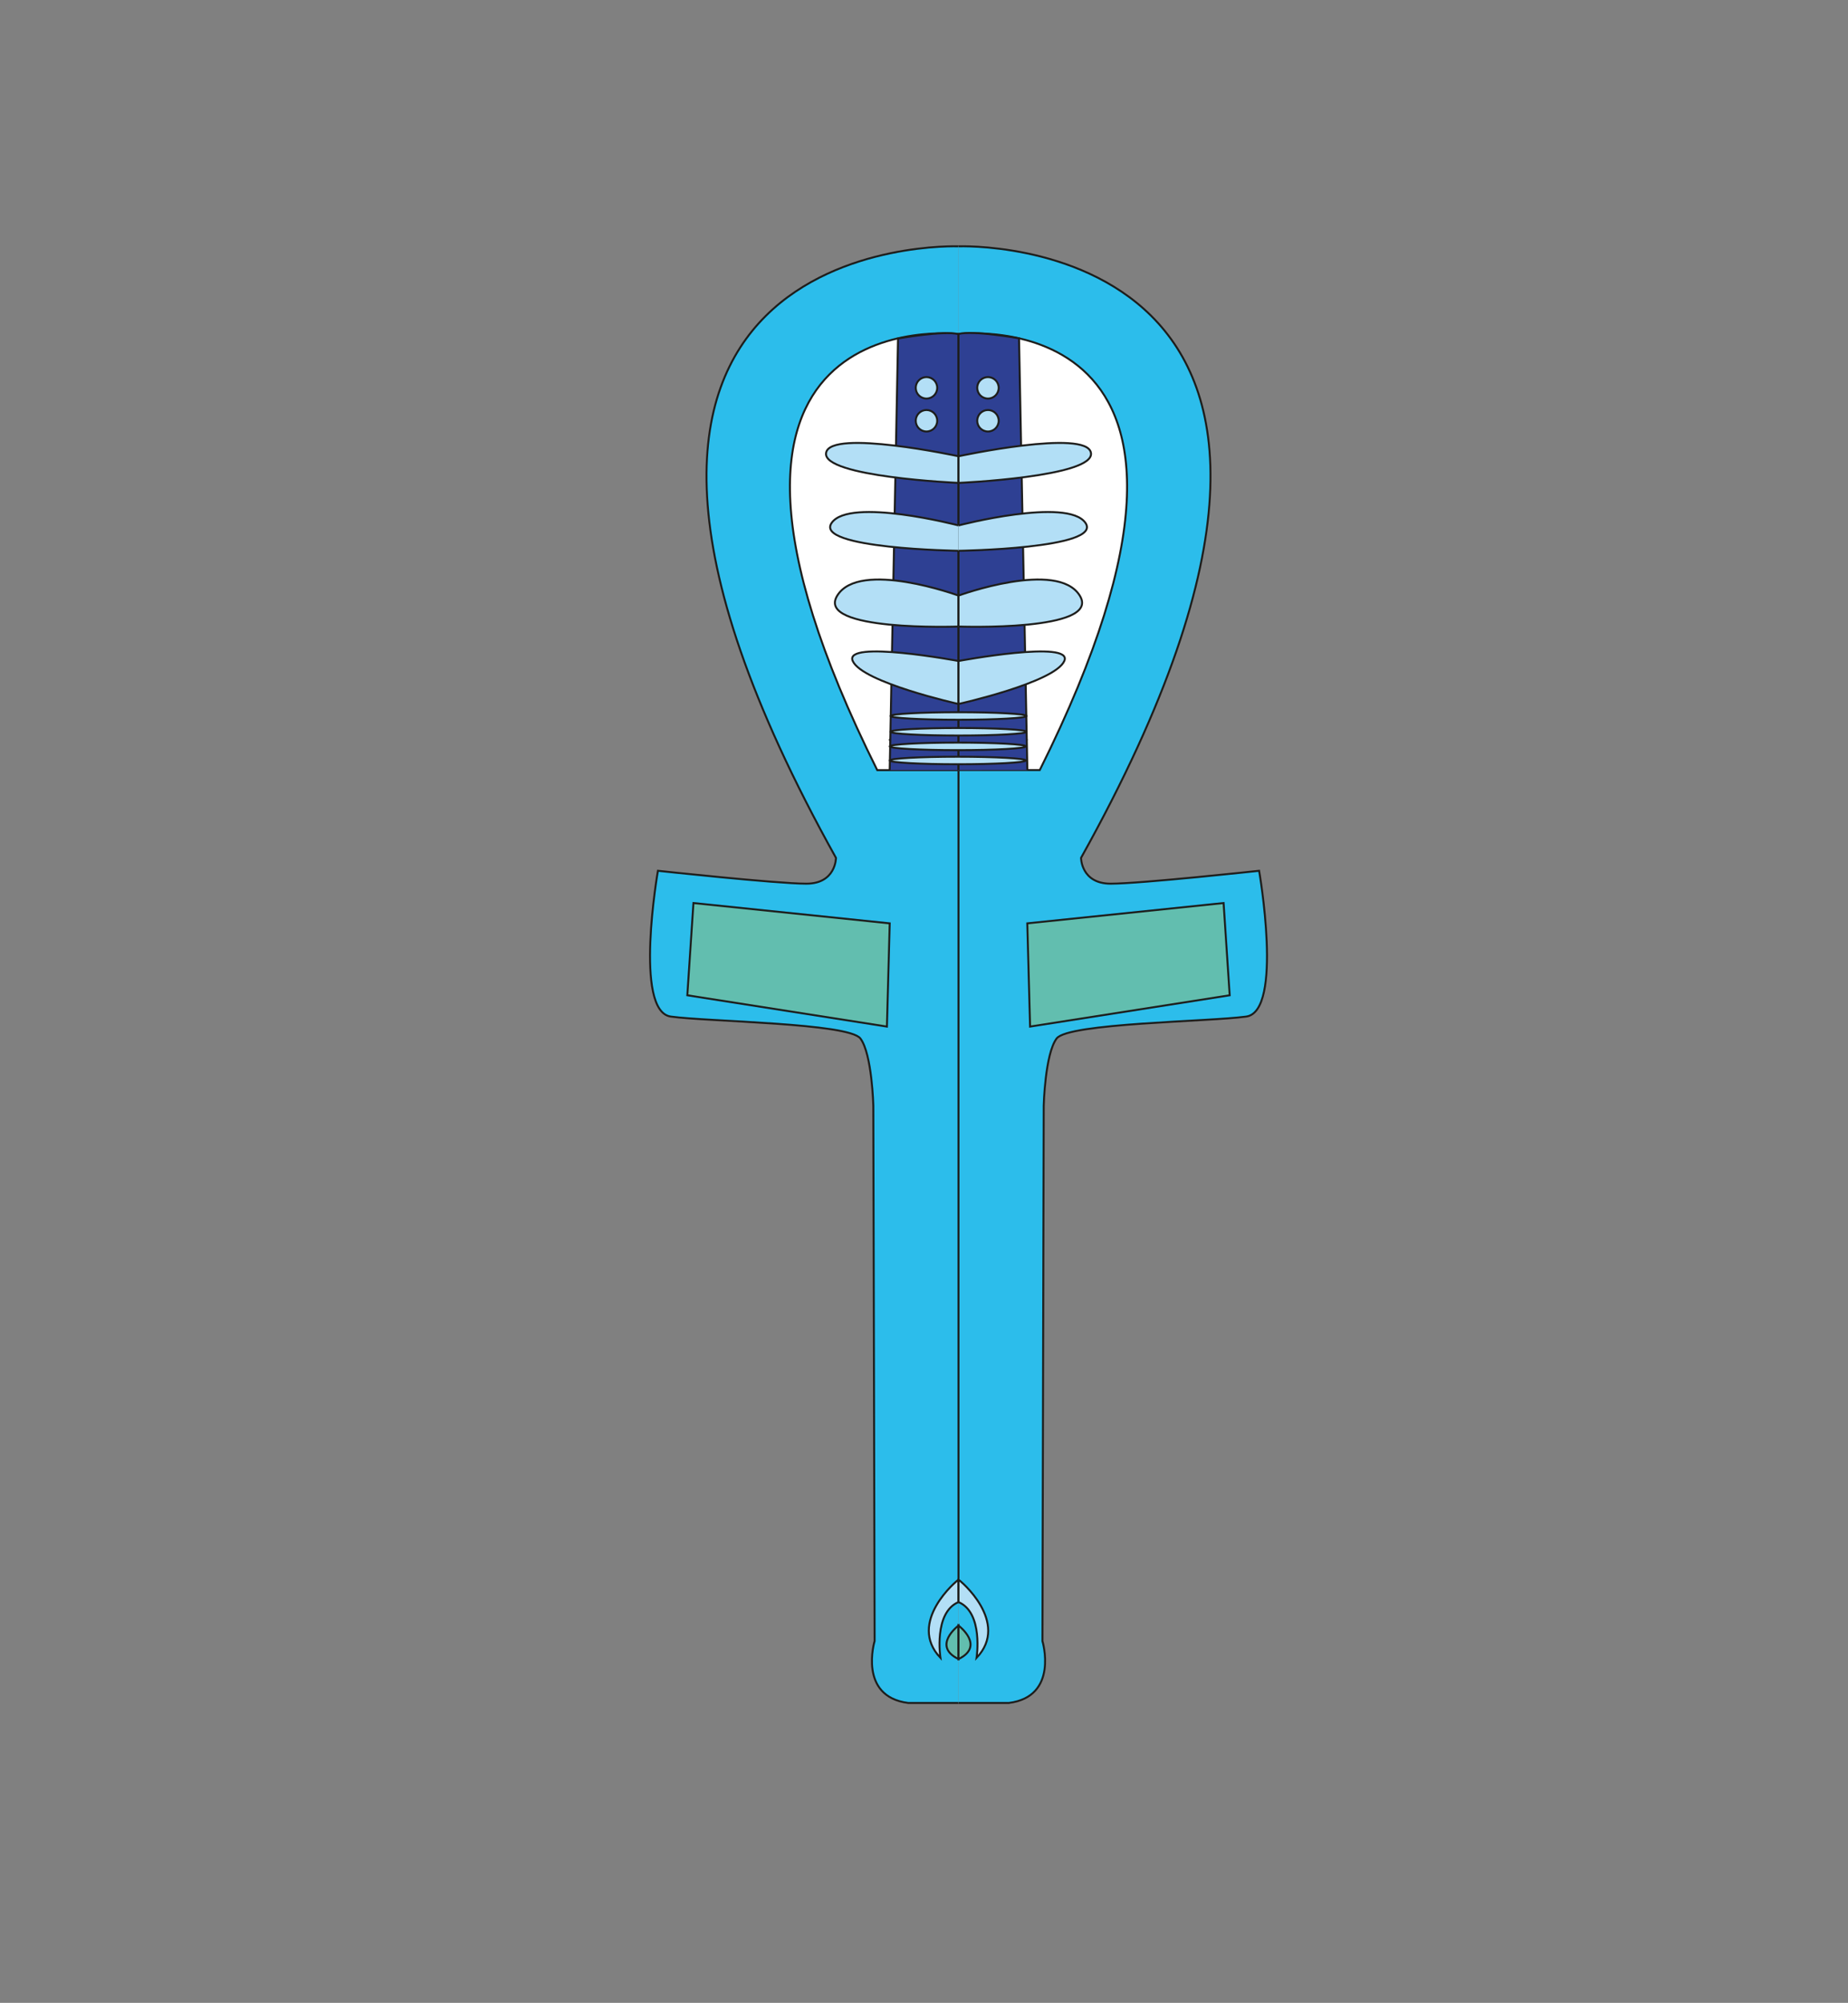<svg xmlns="http://www.w3.org/2000/svg" viewBox="0 0 946.38 1025.41"><rect x="0" y="0" width="946.38" height="1025.41" fill="#808080" stroke="none"/><g id="Шар_2" data-name="Шар 2"><path d="M490.86,126.12s-242.42-9.25-62.75,313.1c0,0,0,13.21-15.19,13.21s-76-6.6-76-6.6-12.55,72,6.61,74.64,91.15,3.3,97.1,11.23,6.61,34.35,6.61,34.35l.66,274.13s-8.59,28.4,17.17,31.7h25.76" style="fill:#2cbdeb;stroke:#1d1d1b;stroke-miterlimit:10"/><path d="M490.86,171S328.37,151.88,449.25,394.3h41.61" style="fill:#fff;stroke:#1d1d1b;stroke-miterlimit:10"/><path d="M490.86,126.12s242.42-9.25,62.75,313.1c0,0,0,13.21,15.2,13.21s76-6.6,76-6.6,12.55,72-6.61,74.64-91.15,3.3-97.1,11.23-6.6,34.35-6.6,34.35l-.66,274.13s8.58,28.4-17.18,31.7H490.86" style="fill:#2cbdeb;stroke:#1d1d1b;stroke-miterlimit:10"/><path d="M490.86,171s162.5-19.16,41.62,223.26H490.86" style="fill:#fff;stroke:#1d1d1b;stroke-miterlimit:10"/><line x1="490.86" y1="277.17" x2="490.86" y2="290.16" style="fill:none;stroke:#1d1d1b;stroke-miterlimit:10"/><polygon points="355.12 462.34 351.98 509.57 454.2 525.59 455.63 472.74 355.12 462.34" style="fill:#62beaf;stroke:#1d1d1b;stroke-miterlimit:10"/><path d="M490.86,808.8c-.66.16-26.59,21.8-9.25,40,0,0-3.63-23.12,9.25-28.57Z" style="fill:#b3dff6;stroke:#1d1d1b;stroke-miterlimit:10"/><path d="M490.86,832.25s-13.87,10.4,0,17.17Z" style="fill:#62beaf;stroke:#1d1d1b;stroke-miterlimit:10"/><line x1="490.86" y1="277.17" x2="490.86" y2="290.16" style="fill:none;stroke:#1d1d1b;stroke-miterlimit:10"/><polygon points="626.61 462.34 629.74 509.57 527.52 525.59 526.09 472.74 626.61 462.34" style="fill:#62beaf;stroke:#1d1d1b;stroke-miterlimit:10"/><path d="M490.86,808.8c.66.16,26.59,21.8,9.25,40,0,0,3.63-23.12-9.25-28.57Z" style="fill:#b3dff6;stroke:#1d1d1b;stroke-miterlimit:10"/><path d="M490.86,832.25s13.87,10.4,0,17.17Z" style="fill:#62beaf;stroke:#1d1d1b;stroke-miterlimit:10"/><ellipse cx="490.73" cy="378.78" rx="35.09" ry="1.43" style="fill:#fff;stroke:#1d1d1b;stroke-miterlimit:10"/></g><g id="Шар_3" data-name="Шар 3"><path d="M455.63,394.3l4.26-221s23.49-4.19,31-2.21V394.3" style="fill:#2e4093;stroke:#1d1d1b;stroke-miterlimit:10"/><path d="M490.86,394.3V171c7.49-2,31,2.21,31,2.21l4.26,221.05" style="fill:#2e4093;stroke:#1d1d1b;stroke-miterlimit:10"/><line x1="490.86" y1="808.8" x2="490.86" y2="394.63" style="fill:none;stroke:#1d1d1b;stroke-miterlimit:10"/><path d="M490.86,360.42v-22s-59-11-54.16,0,54.16,22,54.16,22v-22" style="fill:#b3dff6;stroke:#1d1d1b;stroke-miterlimit:10"/><path d="M490.86,320.78s-73.54,2.65-62.09-15.85,62.09,0,62.09,0v15.85" style="fill:#b3dff6;stroke:#1d1d1b;stroke-miterlimit:10"/><path d="M490.86,282s-74.2-1.1-64.95-14.31S490.86,269,490.86,269" style="fill:#b3dff6;stroke:#1d1d1b;stroke-miterlimit:10"/><path d="M490.86,247.24s-70-3.08-67.81-15.41,67.81,1.76,67.81,1.76v13.65" style="fill:#b3dff6;stroke:#1d1d1b;stroke-miterlimit:10"/><path d="M490.86,360.42v-22s59-11,54.17,0-54.17,22-54.17,22v-22" style="fill:#b3dff6;stroke:#1d1d1b;stroke-miterlimit:10"/><path d="M490.86,320.78s73.54,2.65,62.09-15.85-62.09,0-62.09,0v15.85" style="fill:#b3dff6;stroke:#1d1d1b;stroke-miterlimit:10"/><path d="M490.86,282s74.2-1.1,65-14.31-65,1.32-65,1.32" style="fill:#b3dff6;stroke:#1d1d1b;stroke-miterlimit:10"/><path d="M490.86,247.24s70-3.08,67.82-15.41-67.82,1.76-67.82,1.76v13.65" style="fill:#b2dff6;stroke:#1d1d1b;stroke-miterlimit:10"/><circle cx="474.46" cy="198.56" r="5.5" style="fill:#b3dff6;stroke:#1d1d1b;stroke-miterlimit:10"/><circle cx="474.46" cy="215.42" r="5.5" style="fill:#b3dff6;stroke:#1d1d1b;stroke-miterlimit:10"/><circle cx="505.94" cy="215.42" r="5.5" style="fill:#b3dff6;stroke:#1d1d1b;stroke-miterlimit:10"/><circle cx="505.94" cy="198.56" r="5.5" style="fill:#b3dff6;stroke:#1d1d1b;stroke-miterlimit:10"/><ellipse cx="490.9" cy="374.65" rx="34.85" ry="1.93" style="fill:#b3dff6;stroke:#1d1d1b;stroke-miterlimit:10"/><ellipse cx="490.9" cy="366.57" rx="34.85" ry="1.93" style="fill:#b3dff6;stroke:#1d1d1b;stroke-miterlimit:10"/><ellipse cx="490.48" cy="382.13" rx="34.85" ry="1.93" style="fill:#b3dff6;stroke:#1d1d1b;stroke-miterlimit:10"/><ellipse cx="490.48" cy="389.35" rx="34.85" ry="1.93" style="fill:#b3dff6;stroke:#1d1d1b;stroke-miterlimit:10"/></g></svg>